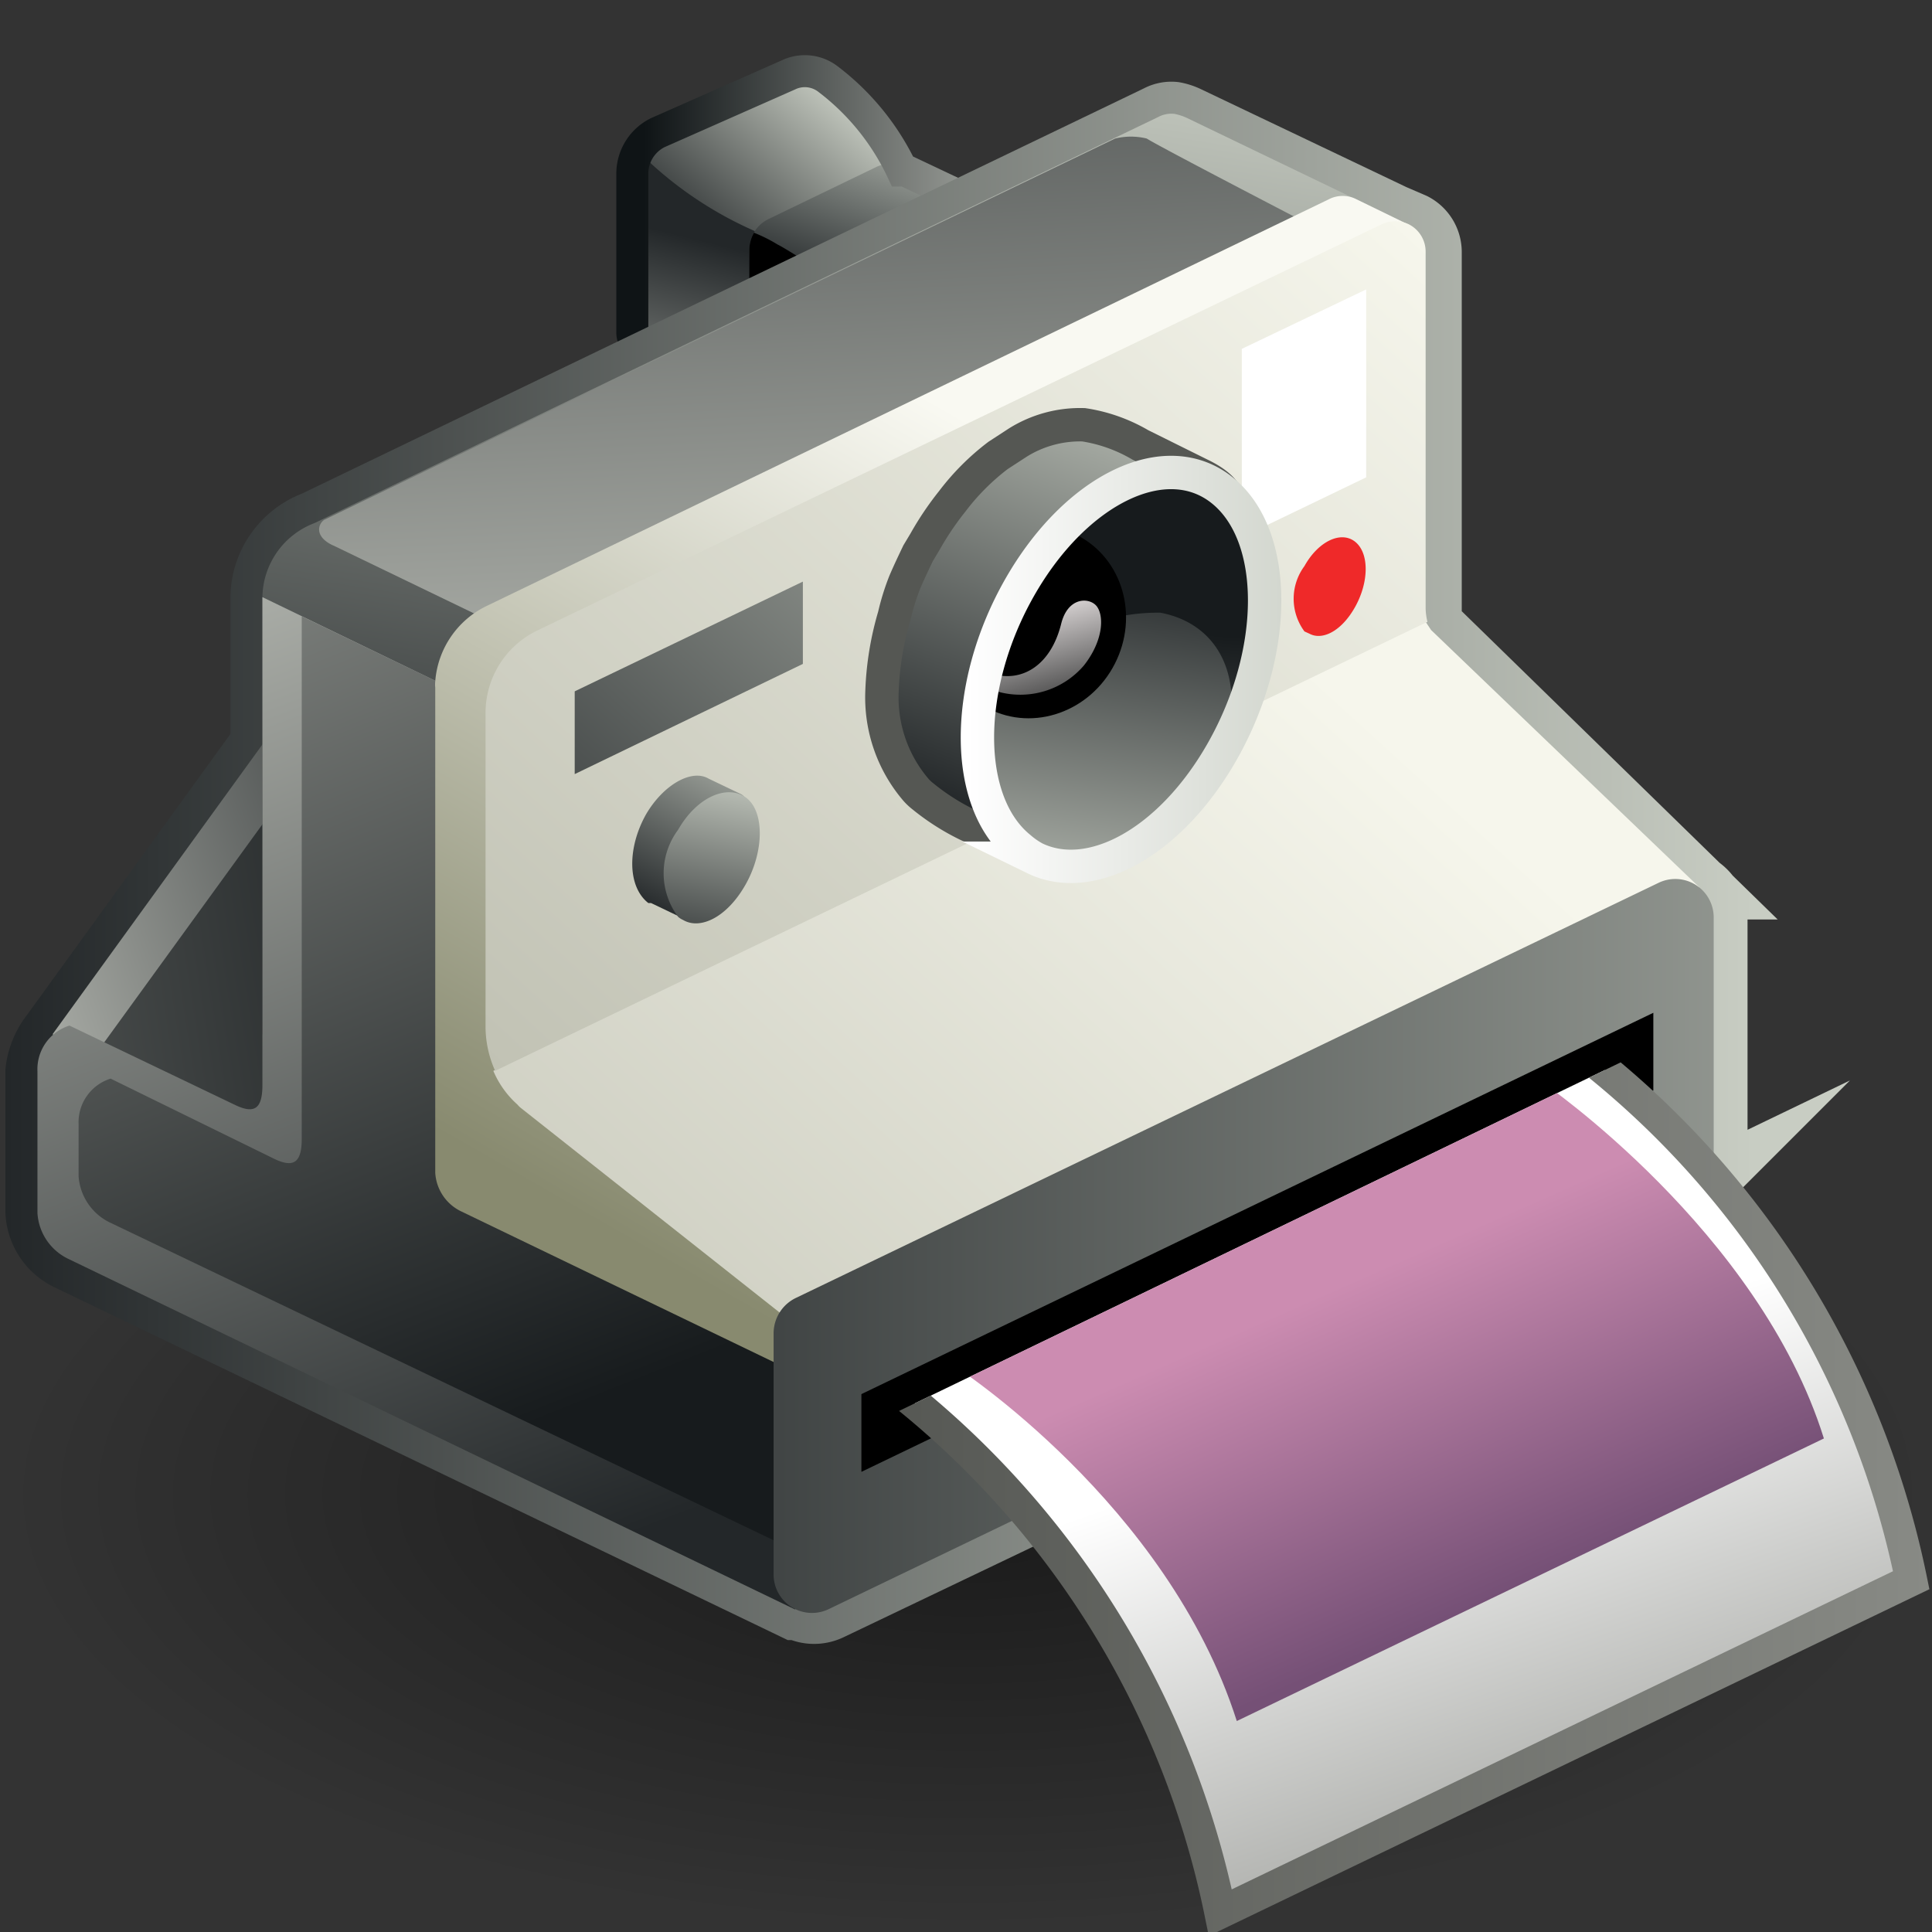 <?xml version="1.0" encoding="UTF-8" standalone="no"?>
<svg
   viewBox="0 0 48 48"
   version="1.1"
   id="svg1184"
   sodipodi:docname="generate_thumbnail.svg"
   inkscape:version="1.1 (c68e22c387, 2021-05-23)"
   xmlns:inkscape="http://www.inkscape.org/namespaces/inkscape"
   xmlns:sodipodi="http://sodipodi.sourceforge.net/DTD/sodipodi-0.dtd"
   xmlns:xlink="http://www.w3.org/1999/xlink"
   xmlns="http://www.w3.org/2000/svg"
   xmlns:svg="http://www.w3.org/2000/svg">
  <rect x="0" y="0" width="48" height="48" fill="#333333" stroke="none"/>
  <sodipodi:namedview
     id="namedview1186"
     pagecolor="#ffffff"
     bordercolor="#666666"
     borderopacity="1.0"
     inkscape:pageshadow="2"
     inkscape:pageopacity="0.0"
     inkscape:pagecheckerboard="0"
     showgrid="false"
     inkscape:zoom="19.253928"
     inkscape:cx="24.021072"
     inkscape:cy="23.917197"
     inkscape:window-width="2880"
     inkscape:window-height="1557"
     inkscape:window-x="-8"
     inkscape:window-y="-8"
     inkscape:window-maximized="1"
     inkscape:current-layer="svg1184" />
  <defs
     id="defs1104">
    <linearGradient
       inkscape:collect="always"
       id="linearGradient1298">
      <stop
         style="stop-color:#000000;stop-opacity:0.505"
         offset="0"
         id="stop1294" />
      <stop
         style="stop-color:#000000;stop-opacity:0;"
         offset="1"
         id="stop1296" />
    </linearGradient>
    <style
       id="style1006">.cls-1,.cls-29,.cls-31,.cls-36,.cls-6,.cls-7{fill:none;}.cls-2{fill:url(#radial-gradient);}.cls-3{fill:url(#linear-gradient);}.cls-4{fill:url(#linear-gradient-2);}.cls-5{fill:url(#linear-gradient-3);}.cls-29,.cls-31,.cls-36,.cls-6,.cls-7{stroke-miterlimit:10;}.cls-29,.cls-6{stroke-width:0.7px;}.cls-6{stroke:url(#linear-gradient-4);}.cls-7{stroke-width:1.4px;stroke:url(#linear-gradient-5);}.cls-8{fill:url(#linear-gradient-6);}.cls-9{fill:url(#linear-gradient-7);}.cls-10{fill:url(#linear-gradient-8);}.cls-11{fill:url(#linear-gradient-9);}.cls-12{fill:url(#linear-gradient-10);}.cls-13{fill:url(#linear-gradient-11);}.cls-14{fill:url(#linear-gradient-12);}.cls-15{fill:url(#linear-gradient-13);}.cls-16{fill:url(#linear-gradient-14);}.cls-17{fill:url(#linear-gradient-15);}.cls-18{fill:url(#linear-gradient-16);}.cls-19{fill:url(#linear-gradient-17);}.cls-20{fill:#fff;}.cls-21{fill:url(#linear-gradient-18);}.cls-22{fill:url(#linear-gradient-19);}.cls-23{fill:url(#linear-gradient-20);}.cls-24{fill:#ef2929;}.cls-25{fill:url(#linear-gradient-21);}.cls-26{clip-path:url(#clip-path);}.cls-27{fill:url(#linear-gradient-22);}.cls-28{fill:url(#linear-gradient-23);}.cls-29{stroke:url(#linear-gradient-24);}.cls-30{fill:url(#linear-gradient-25);}.cls-31{stroke:#555753;}.cls-31,.cls-36{stroke-width:0.73px;}.cls-32{fill:url(#linear-gradient-26);}.cls-33{fill:url(#linear-gradient-27);}.cls-34{clip-path:url(#clip-path-2);}.cls-35{fill:url(#linear-gradient-28);}.cls-36{stroke:url(#linear-gradient-29);}</style>
    <radialGradient
       id="radial-gradient"
       cx="-26.1"
       cy="-2.1"
       r="20.19"
       gradientTransform="matrix(1.21,0,0,0.54,55.71,36.17)"
       gradientUnits="userSpaceOnUse">
      <stop
         offset="0.35"
         stop-color="#2c2c2c"
         stop-opacity="0.5"
         id="stop1008" />
      <stop
         offset="0.73"
         stop-color="#2c2c2c"
         stop-opacity="0.1"
         id="stop1010" />
      <stop
         offset="0.95"
         stop-color="#2c2c2c"
         stop-opacity="0"
         id="stop1012" />
    </radialGradient>
    <linearGradient
       id="linear-gradient"
       x1="18.7"
       y1="9.01"
       x2="22.02"
       y2="5.21"
       gradientUnits="userSpaceOnUse">
      <stop
         offset="0"
         stop-color="#232729"
         id="stop1015" />
      <stop
         offset="1"
         stop-color="#c8cdc3"
         id="stop1017" />
    </linearGradient>
    <linearGradient
       id="linear-gradient-2"
       x1="19.22"
       y1="8.2"
       x2="17.4"
       y2="15.61"
       gradientUnits="userSpaceOnUse">
      <stop
         offset="0.05"
         stop-color="#232729"
         id="stop1020" />
      <stop
         offset="0.81"
         stop-color="#babdb6"
         id="stop1022" />
    </linearGradient>
    <linearGradient
       id="linear-gradient-3"
       x1="23.62"
       y1="10.42"
       x2="25.18"
       y2="6.01"
       gradientUnits="userSpaceOnUse">
      <stop
         offset="0"
         stop-color="#232729"
         id="stop1025" />
      <stop
         offset="0.44"
         stop-color="#6b706d"
         id="stop1027" />
      <stop
         offset="1"
         stop-color="#c8cdc3"
         id="stop1029" />
    </linearGradient>
    <linearGradient
       id="linear-gradient-4"
       x1="17.1"
       y1="12.36"
       x2="29.08"
       y2="12.36"
       gradientUnits="userSpaceOnUse">
      <stop
         offset="0.05"
         stop-color="#0f1416"
         id="stop1032" />
      <stop
         offset="0.81"
         stop-color="#babdb6"
         id="stop1034" />
    </linearGradient>
    <linearGradient
       id="linear-gradient-5"
       x1="3.72"
       y1="22.15"
       x2="41.98"
       y2="22.15"
       xlink:href="#linear-gradient" />
    <linearGradient
       id="linear-gradient-6"
       x1="15.11"
       y1="21.43"
       x2="-0.1"
       y2="26.84"
       gradientUnits="userSpaceOnUse">
      <stop
         offset="0"
         stop-color="#232729"
         id="stop1038" />
      <stop
         offset="0.81"
         stop-color="#babdb6"
         id="stop1040" />
    </linearGradient>
    <linearGradient
       id="linear-gradient-7"
       x1="16.41"
       y1="23.27"
       x2="-20.21"
       y2="29.02"
       gradientUnits="userSpaceOnUse">
      <stop
         offset="0.05"
         stop-color="#171b1d"
         id="stop1043" />
      <stop
         offset="0.93"
         stop-color="#babdb6"
         id="stop1045" />
    </linearGradient>
    <linearGradient
       id="linear-gradient-8"
       x1="19.88"
       y1="24.85"
       x2="23.31"
       y2="3.24"
       xlink:href="#linear-gradient" />
    <linearGradient
       id="linear-gradient-9"
       x1="20.96"
       y1="-4.2"
       x2="22.49"
       y2="26.19"
       xlink:href="#linear-gradient-6" />
    <linearGradient
       id="linear-gradient-10"
       x1="15.24"
       y1="37.67"
       x2="4.36"
       y2="8.92"
       xlink:href="#linear-gradient-6" />
    <linearGradient
       id="linear-gradient-11"
       x1="24.8"
       y1="22.3"
       x2="23.37"
       y2="18.52"
       xlink:href="#linear-gradient-6" />
    <linearGradient
       id="linear-gradient-12"
       x1="31.22"
       y1="9.74"
       x2="31.19"
       y2="9.67"
       xlink:href="#linear-gradient-6" />
    <linearGradient
       id="linear-gradient-13"
       x1="25.64"
       y1="17.68"
       x2="27.1"
       y2="8.5"
       xlink:href="#linear-gradient" />
    <linearGradient
       id="linear-gradient-14"
       x1="15.41"
       y1="36.28"
       x2="2.32"
       y2="3.3"
       xlink:href="#linear-gradient-7" />
    <linearGradient
       id="linear-gradient-15"
       x1="18.24"
       y1="30.92"
       x2="27.81"
       y2="14.19"
       gradientUnits="userSpaceOnUse">
      <stop
         offset="0"
         stop-color="#888a6f"
         id="stop1055" />
      <stop
         offset="1"
         stop-color="#f9f9f2"
         id="stop1057" />
    </linearGradient>
    <linearGradient
       id="linear-gradient-16"
       x1="14.81"
       y1="38.74"
       x2="33.16"
       y2="18.59"
       gradientUnits="userSpaceOnUse">
      <stop
         offset="0"
         stop-color="#c1c2b4"
         id="stop1060" />
      <stop
         offset="1"
         stop-color="#f6f6ec"
         id="stop1062" />
    </linearGradient>
    <linearGradient
       id="linear-gradient-17"
       x1="15.37"
       y1="27.54"
       x2="33.66"
       y2="7.46"
       xlink:href="#linear-gradient-16" />
    <linearGradient
       id="linear-gradient-18"
       x1="13.11"
       y1="24.2"
       x2="26.8"
       y2="9.17"
       xlink:href="#linear-gradient" />
    <linearGradient
       id="linear-gradient-19"
       x1="17.74"
       y1="23.18"
       x2="19.93"
       y2="18.87"
       xlink:href="#linear-gradient" />
    <linearGradient
       id="linear-gradient-20"
       x1="18.64"
       y1="24.61"
       x2="19.59"
       y2="20.03"
       xlink:href="#linear-gradient" />
    <linearGradient
       id="linear-gradient-21"
       x1="12.78"
       y1="30.52"
       x2="56.09"
       y2="30.52"
       xlink:href="#linear-gradient" />
    <clipPath
       id="clip-path">
      <path
         class="cls-1"
         d="M22.69,34.41l7,12.12,17.79-7.92-.77-6.82-7.21-5.5Z"
         id="path1070" />
    </clipPath>
    <linearGradient
       id="linear-gradient-22"
       x1="38.57"
       y1="47.47"
       x2="33.86"
       y2="34.09"
       gradientUnits="userSpaceOnUse">
      <stop
         offset="0"
         stop-color="#888a85"
         id="stop1073" />
      <stop
         offset="1"
         stop-color="#fff"
         id="stop1075" />
    </linearGradient>
    <linearGradient
       id="linear-gradient-23"
       x1="32.9"
       y1="31.4"
       x2="35.96"
       y2="38.34"
       gradientUnits="userSpaceOnUse">
      <stop
         offset="0"
         stop-color="#cc8cb1"
         id="stop1078" />
      <stop
         offset="1"
         stop-color="#755076"
         id="stop1080" />
    </linearGradient>
    <linearGradient
       id="linear-gradient-24"
       x1="22.62"
       y1="35.82"
       x2="45.8"
       y2="35.82"
       gradientUnits="userSpaceOnUse">
      <stop
         offset="0"
         stop-color="#555753"
         id="stop1083" />
      <stop
         offset="1"
         stop-color="#888a85"
         id="stop1085" />
    </linearGradient>
    <linearGradient
       id="linear-gradient-25"
       x1="24.76"
       y1="21.01"
       x2="28.65"
       y2="10.67"
       xlink:href="#linear-gradient" />
    <linearGradient
       id="linear-gradient-26"
       x1="-63.05"
       y1="15.49"
       x2="-61.71"
       y2="24.32"
       gradientTransform="matrix(-1,0,0,1,-34.56,0)"
       xlink:href="#linear-gradient" />
    <linearGradient
       id="linear-gradient-27"
       x1="28.33"
       y1="16.37"
       x2="27.3"
       y2="28.99"
       xlink:href="#linear-gradient-7" />
    <clipPath
       id="clip-path-2">
      <path
         class="cls-1"
         d="M25.91,21.81c-1.23-1-1.23-3.53,0-5.69S29.12,13,30.35,14s1.22,3.53,0,5.69c-1.13,2-2.88,2.95-4.11,2.35A1.85,1.85,0,0,1,25.91,21.81Z"
         id="path1091" />
    </clipPath>
    <linearGradient
       id="linear-gradient-28"
       x1="26.86"
       y1="19.33"
       x2="25.94"
       y2="16.1"
       gradientUnits="userSpaceOnUse">
      <stop
         offset="0"
         stop-color="#fff"
         stop-opacity="0.08"
         id="stop1094" />
      <stop
         offset="1"
         stop-color="#fff8f8"
         id="stop1096" />
    </linearGradient>
    <linearGradient
       id="linear-gradient-29"
       x1="31.63"
       y1="17.9"
       x2="24.63"
       y2="17.9"
       gradientUnits="userSpaceOnUse">
      <stop
         offset="0"
         stop-color="#d3d7cf"
         id="stop1099" />
      <stop
         offset="0.98"
         stop-color="#fff"
         id="stop1101" />
    </linearGradient>
    <linearGradient
       inkscape:collect="always"
       xlink:href="#linear-gradient"
       id="linearGradient1268"
       gradientUnits="userSpaceOnUse"
       x1="18.7"
       y1="9.01"
       x2="22.02"
       y2="5.21" />
    <linearGradient
       inkscape:collect="always"
       xlink:href="#linear-gradient-6"
       id="linearGradient1270"
       gradientUnits="userSpaceOnUse"
       x1="15.11"
       y1="21.43"
       x2="-0.1"
       y2="26.84" />
    <linearGradient
       inkscape:collect="always"
       xlink:href="#linear-gradient-7"
       id="linearGradient1272"
       gradientUnits="userSpaceOnUse"
       x1="16.41"
       y1="23.27"
       x2="-20.21"
       y2="29.02" />
    <linearGradient
       inkscape:collect="always"
       xlink:href="#linear-gradient-16"
       id="linearGradient1274"
       gradientUnits="userSpaceOnUse"
       x1="14.81"
       y1="38.74"
       x2="33.16"
       y2="18.59" />
    <radialGradient
       inkscape:collect="always"
       xlink:href="#linearGradient1298"
       id="radialGradient1300"
       cx="24"
       cy="35.02"
       fx="24"
       fy="35.02"
       r="23.58"
       gradientTransform="matrix(1,0,0,0.45,0,19.262)"
       gradientUnits="userSpaceOnUse" />
  </defs>
  <g
     id="shadow"
     transform="matrix(1.015,0,0,1.015,-0.318,1.582)"
     style="stroke-width:0.985;fill:url(#radialGradient1300);fill-opacity:1">
    <ellipse
       class="cls-2"
       cx="24"
       cy="35.02"
       rx="23.58"
       ry="10.61"
       id="ellipse1106"
       style="fill:url(#radialGradient1300);stroke-width:0.985;fill-opacity:1" />
  </g>
  <g
     id="ART"
     transform="matrix(1.136,0,0,1.136,-4.102,-3.715)"
     style="stroke-width:0.88">
    <path
       class="cls-3"
       d="M 17.45,10 23.51,7.23 A 5.45,5.45 0 0 0 21.72,4.9 0.83,0.83 0 0 0 20.85,4.81 L 18,6.17 a 1,1 0 0 0 -0.56,0.9 z"
       id="path1109"
       style="fill:url(#linearGradient1268);stroke-width:0.88" />
    <path
       class="cls-4"
       d="m 20.58,8.51 v 2.64 L 17.79,10.89 A 0.35,0.35 0 0 1 17.45,10.53 V 7.07 a 1,1 0 0 1 0.12,-0.49 8.29,8.29 0 0 0 3.01,1.93 z"
       id="path1111"
       style="fill:url(#linear-gradient-2);stroke-width:0.88" />
    <path
       class="cls-5"
       d="m 28.26,9.29 -3.35,1.57 v 6.8 l -5,2.15 V 13.33 H 20 v -4.6 a 0.74,0.74 0 0 1 0.42,-0.67 l 2.34,-1.13 a 0.56,0.56 0 0 1 0.34,-0.06 1,1 0 0 1 0.29,0.08 z"
       id="path1113"
       style="fill:url(#linear-gradient-3);stroke-width:0.88" />
    <path
       d="M 22.67,9.91 20,10.66 V 8.73 a 0.76,0.76 0 0 1 0.1,-0.37 3.29,3.29 0 0 1 0.52,0.26 c 0.22,0.1 2.05,1.29 2.05,1.29 z"
       id="path1115"
       style="stroke-width:0.88" />
    <path
       class="cls-6"
       d="M 23.41,7 H 23.34 A 5.39,5.39 0 0 0 21.72,5 0.83,0.83 0 0 0 20.85,4.91 L 18,6.17 a 1,1 0 0 0 -0.56,0.9 v 3.46 a 0.35,0.35 0 0 0 0.34,0.36 L 20,11.1 v 2.23 h -0.1 v 6.48 l 5,-2.15 v -6.8 l 3.35,-1.57 z"
       id="path1117"
       style="stroke:url(#linear-gradient-4)" />
    <path
       class="cls-7"
       d="m 40.77,22.68 v 0 L 35,17.05 34.88,16.87 a 1.35,1.35 0 0 1 0,-0.28 V 8.79 A 0.67,0.67 0 0 0 34.52,8.19 L 34.08,8 29.57,5.85 A 1.13,1.13 0 0 0 29.29,5.76 0.61,0.61 0 0 0 28.94,5.83 l -11.6,5.58 -6.85,3.3 a 1.76,1.76 0 0 0 -1.14,1.62 v 3.22 l -4.59,6.34 a 1.6,1.6 0 0 0 -0.33,0.8 v 3.1 a 1.19,1.19 0 0 0 0.67,1 L 21,38.44 h 0.06 a 0.8,0.8 0 0 0 0.71,0 l 5,-2.39 1,0.48 v -1 l 12.89,-6.21 a 0.83,0.83 0 0 0 0.47,-0.76 v -5.23 a 0.82,0.82 0 0 0 -0.36,-0.65 z"
       id="path1119"
       style="stroke:url(#linear-gradient-5)" />
    <polygon
       class="cls-8"
       points="9.35,28.25 4.76,25.89 10.17,18.42 27.39,16.24 31.11,18.03 "
       id="polygon1121"
       style="fill:url(#linearGradient1270);stroke-width:0.88" />
    <polygon
       class="cls-9"
       points="9.97,29.13 5.38,26.77 10.8,19.3 28.02,17.12 31.74,18.91 "
       id="polygon1123"
       style="fill:url(#linearGradient1272);stroke-width:0.88" />
    <path
       class="cls-10"
       d="M 34.43,8.19 29.57,5.85 A 1.13,1.13 0 0 0 29.29,5.76 0.61,0.61 0 0 0 28.94,5.83 l -11.6,5.58 -6.85,3.3 a 1.76,1.76 0 0 0 -1.14,1.62 v 9.56 l 21.72,-9.34 v -6.8 z"
       id="path1125"
       style="fill:url(#linear-gradient-8);stroke-width:0.88" />
    <path
       class="cls-11"
       d="m 33,8.57 -1.66,1.07 -0.26,0.12 v 0 c -1.42,0.9 -3.11,2 -3.2,2 l -6.83,1.74 4.76,2.83 v 2.5 l -3.91,1.68 -11,-5.31 c 0,0 -0.31,-0.12 -0.31,-0.35 a 0.26,0.26 0 0 1 0.11,-0.21 v 0 L 17.39,11.41 28,6.3 v 0 a 1.45,1.45 0 0 1 0.69,0 C 29,6.5 33,8.57 33,8.57 Z"
       id="path1127"
       style="fill:url(#linear-gradient-9);stroke-width:0.88" />
    <path
       class="cls-12"
       d="M 14.23,18.69 9.35,16.33 V 27 c 0,0.53 -0.18,0.64 -0.61,0.43 L 5.13,25.7 a 1,1 0 0 0 -0.7,1 v 3.1 a 1.19,1.19 0 0 0 0.67,1 l 15.9,7.67 0.13,-6 L 15,28.94 a 2.35,2.35 0 0 1 -0.81,-1.77 z"
       id="path1129"
       style="fill:url(#linear-gradient-10);stroke-width:0.88" />
    <polygon
       class="cls-13"
       points="21.85,20.52 25.76,18.84 25.69,22.36 "
       id="polygon1131"
       style="fill:url(#linear-gradient-11);stroke-width:0.88" />
    <path
       class="cls-14"
       d="M 31.34,9.64 31.08,9.8 v 0 z"
       id="path1133"
       style="fill:url(#linear-gradient-12);stroke-width:0.88" />
    <path
       class="cls-15"
       d="m 31.08,9.8 v 6.75 l -5.32,2.29 v -2.5 L 21,13.51 27.83,11.77 c 0.17,0 1.83,-1.07 3.25,-1.97 z"
       id="path1135"
       style="fill:url(#linear-gradient-13);stroke-width:0.88" />
    <path
       class="cls-16"
       d="M 21.16,32.44 21.06,37.21 6,30 A 1.22,1.22 0 0 1 5.33,29 v -1.14 a 1,1 0 0 1 0.7,-1 l 3.57,1.75 c 0.43,0.21 0.61,0.09 0.61,-0.43 V 16.75 l 4,1.93 v 8.5 A 2.38,2.38 0 0 0 15,29 Z"
       id="path1137"
       style="fill:url(#linear-gradient-14);stroke-width:0.88" />
    <path
       class="cls-17"
       d="m 34.43,8.19 c 0,0 -0.7,0.55 -0.73,0.55 h -0.06 v 9.09 l -12.75,6.1 v 2.56 a 2.11,2.11 0 0 0 0.74,1.61 l 6.19,4.9 -0.13,3.51 -14,-6.75 A 1,1 0 0 1 13.13,28.92 V 18.31 a 0.66,0.66 0 0 1 0,-0.14 2,2 0 0 1 1.13,-1.65 L 32.67,7.63 a 0.66,0.66 0 0 1 0.61,0 z"
       id="path1139"
       style="fill:url(#linear-gradient-15);stroke-width:0.88" />
    <path
       class="cls-18"
       d="M 40.78,22.68 21.16,32.37 15,27.5 A 0.46,0.46 0 0 1 14.93,27.43 2.06,2.06 0 0 1 14.4,26.69 l 20.39,-9.82 0.12,0.18 z"
       id="path1141"
       style="fill:url(#linearGradient1274);stroke-width:0.88" />
    <path
       class="cls-19"
       d="m 34.83,16.87 -20.39,9.82 a 2.36,2.36 0 0 1 -0.21,-1 v -6.82 a 2,2 0 0 1 1.13,-1.81 L 33.82,8.18 a 0.69,0.69 0 0 1 0.61,0 0.67,0.67 0 0 1 0.36,0.6 v 7.8 a 1.35,1.35 0 0 0 0.04,0.29 z"
       id="path1143"
       style="fill:url(#linear-gradient-17);stroke-width:0.88" />
    <polygon
       class="cls-20"
       points="33.49,13.71 33.49,9.6 30.77,10.9 30.77,15.02 "
       id="polygon1145"
       style="stroke-width:0.88" />
    <polygon
       class="cls-21"
       points="16.18,20.2 21.17,17.79 21.17,15.99 16.18,18.39 "
       id="polygon1147"
       style="fill:url(#linear-gradient-18);stroke-width:0.88" />
    <path
       class="cls-22"
       d="m 17.74,21.08 c 0.38,-0.65 1,-1 1.37,-0.78 v 0 l 0.69,0.33 a 0.25,0.25 0 0 1 0.14,0.29 c 0,0.09 -0.22,0.08 -0.42,0 a 2.23,2.23 0 0 1 -0.29,1.3 1.66,1.66 0 0 1 -0.89,0.81 l 0.35,0.33 c 0,0 0,0 -0.13,0 l -0.71,-0.34 v 0 0 h -0.06 c -0.46,-0.36 -0.46,-1.21 -0.05,-1.94 z"
       id="path1149"
       style="fill:url(#linear-gradient-19);stroke-width:0.88" />
    <path
       class="cls-23"
       d="m 18.44,23.32 a 1.59,1.59 0 0 1 0,-1.9 c 0.41,-0.72 1.07,-1 1.48,-0.71 0.41,0.29 0.41,1.17 0,1.9 -0.41,0.73 -1,1 -1.37,0.78 a 0.41,0.41 0 0 1 -0.11,-0.07 z"
       id="path1151"
       style="fill:url(#linear-gradient-20);stroke-width:0.88" />
    <path
       class="cls-24"
       d="m 32.14,17.08 a 1.2,1.2 0 0 1 0,-1.43 c 0.3,-0.54 0.8,-0.78 1.11,-0.53 0.31,0.25 0.3,0.88 0,1.42 -0.3,0.54 -0.72,0.74 -1,0.59 z"
       id="path1153"
       style="stroke-width:0.88" />
    <path
       class="cls-25"
       d="m 20.53,37.7 v -5.28 a 0.86,0.86 0 0 1 0.48,-0.76 l 18.87,-9.08 a 0.84,0.84 0 0 1 1.21,0.75 v 5.28 a 0.83,0.83 0 0 1 -0.47,0.76 L 21.74,38.46 A 0.84,0.84 0 0 1 20.53,37.7 Z"
       id="path1155"
       style="fill:url(#linear-gradient-21);stroke-width:0.88" />
    <path
       d="m 22.45,33.76 v 1.7 l 17.32,-8.34 v -1.7 z"
       id="path1157"
       style="stroke-width:0.88" />
    <g
       class="cls-26"
       clip-path="url(#clip-path)"
       id="g1165"
       style="stroke-width:0.88">
      <path
         class="cls-27"
         d="m 38.41,26.43 a 19.52,19.52 0 0 1 7,11.4 L 30.3,45.1 a 19.51,19.51 0 0 0 -7,-11.4 z"
         id="path1159"
         style="fill:url(#linear-gradient-22);stroke-width:0.88" />
      <path
         class="cls-28"
         d="m 43.5,34.73 c -1.42,-4.55 -6.16,-7.79 -6.16,-7.79 l -12.86,6.2 c 0,0 4.66,3 6.18,7.77 z"
         id="path1161"
         style="fill:url(#linear-gradient-23);stroke-width:0.88" />
      <path
         class="cls-29"
         d="m 38.41,26.43 a 19.52,19.52 0 0 1 7,11.4 L 30.3,45.1 a 19.51,19.51 0 0 0 -7,-11.4 z"
         id="path1163"
         style="stroke:url(#linear-gradient-24)" />
    </g>
    <path
       class="cls-30"
       d="m 23.84,15.12 c 1.11,-2 2.86,-2.93 4.08,-2.34 v 0 l 2.06,1 a 0.72,0.72 0 0 1 0.4,0.85 c -0.07,0.28 -0.64,0.26 -1.26,0.16 a 6.44,6.44 0 0 1 -0.87,3.9 5,5 0 0 1 -2.64,2.4 l 1,1 c 0,0 -0.06,0.08 -0.39,0 l -2.11,-1 v 0 L 24,20.92 23.82,20.81 c -1.21,-0.98 -1.21,-3.53 0.02,-5.69 z"
       id="path1167"
       style="fill:url(#linear-gradient-25);stroke-width:0.88" />
    <path
       class="cls-31"
       d="m 23.84,15.12 a 6.61,6.61 0 0 1 0.6,-0.89 5.19,5.19 0 0 1 1,-1 l 0.43,-0.28 a 2.57,2.57 0 0 1 1.44,-0.39 3.48,3.48 0 0 1 1.24,0.44 l 1.31,0.65 c 0.29,0.14 0.63,0.36 0.62,0.68 a 0.58,0.58 0 0 1 -0.52,0.5 1.69,1.69 0 0 1 -0.76,-0.12 7.32,7.32 0 0 1 -0.78,3.74 5.65,5.65 0 0 1 -2.75,2.6 l 1,1 a 0.67,0.67 0 0 1 -0.45,-0.1 L 25.14,21.47 A 5,5 0 0 1 23.8,20.69 1.1,1.1 0 0 1 23.64,20.54 3.11,3.11 0 0 1 22.9,18.4 6.62,6.62 0 0 1 23.17,16.74 5.11,5.11 0 0 1 23.4,16 c 0.09,-0.21 0.19,-0.42 0.29,-0.63 z"
       id="path1169" />
    <path
       class="cls-32"
       d="m 25.91,21.81 c -1.23,-1 -1.23,-3.53 0,-5.69 1.23,-2.16 3.21,-3.12 4.44,-2.12 1.23,1 1.22,3.53 0,5.69 -1.13,2 -2.88,2.95 -4.11,2.35 a 1.85,1.85 0 0 1 -0.33,-0.23 z"
       id="path1171"
       style="fill:url(#linear-gradient-26);stroke-width:0.88" />
    <path
       class="cls-33"
       d="m 30.34,19.67 c 0.5,-1.28 0.11,-2.72 -1.35,-3 a 4.26,4.26 0 0 0 -3,1.18 L 25.26,17.5 a 7.37,7.37 0 0 1 0.62,-1.42 C 27.14,14 29.12,13 30.34,14 c 1.22,1 1.23,3.51 0,5.67 z"
       id="path1173"
       style="fill:url(#linear-gradient-27);stroke-width:0.88" />
    <g
       class="cls-34"
       clip-path="url(#clip-path-2)"
       id="g1179"
       style="stroke-width:0.88">
      <ellipse
         cx="26.21"
         cy="16.87"
         rx="2.13"
         ry="2.01"
         transform="rotate(-62.92,26.209,16.878)"
         id="ellipse1175"
         style="stroke-width:0.88" />
      <path
         class="cls-35"
         d="m 25.41,18.39 a 1.83,1.83 0 0 0 1.91,-0.57 c 0.46,-0.59 0.43,-1.15 0.25,-1.32 -0.18,-0.17 -0.61,-0.15 -0.75,0.41 -0.23,0.93 -0.88,1.3 -1.53,1.09 -0.65,-0.21 -0.29,0.34 0.12,0.39 z"
         id="path1177"
         style="fill:url(#linear-gradient-28);stroke-width:0.88" />
    </g>
    <path
       class="cls-36"
       d="m 25.91,21.81 c -1.23,-1 -1.23,-3.53 0,-5.69 1.23,-2.16 3.21,-3.12 4.44,-2.12 1.23,1 1.22,3.53 0,5.69 -1.13,2 -2.88,2.95 -4.11,2.35 a 1.85,1.85 0 0 1 -0.33,-0.23 z"
       id="path1181"
       style="stroke:url(#linear-gradient-29)" />
  </g>
</svg>
